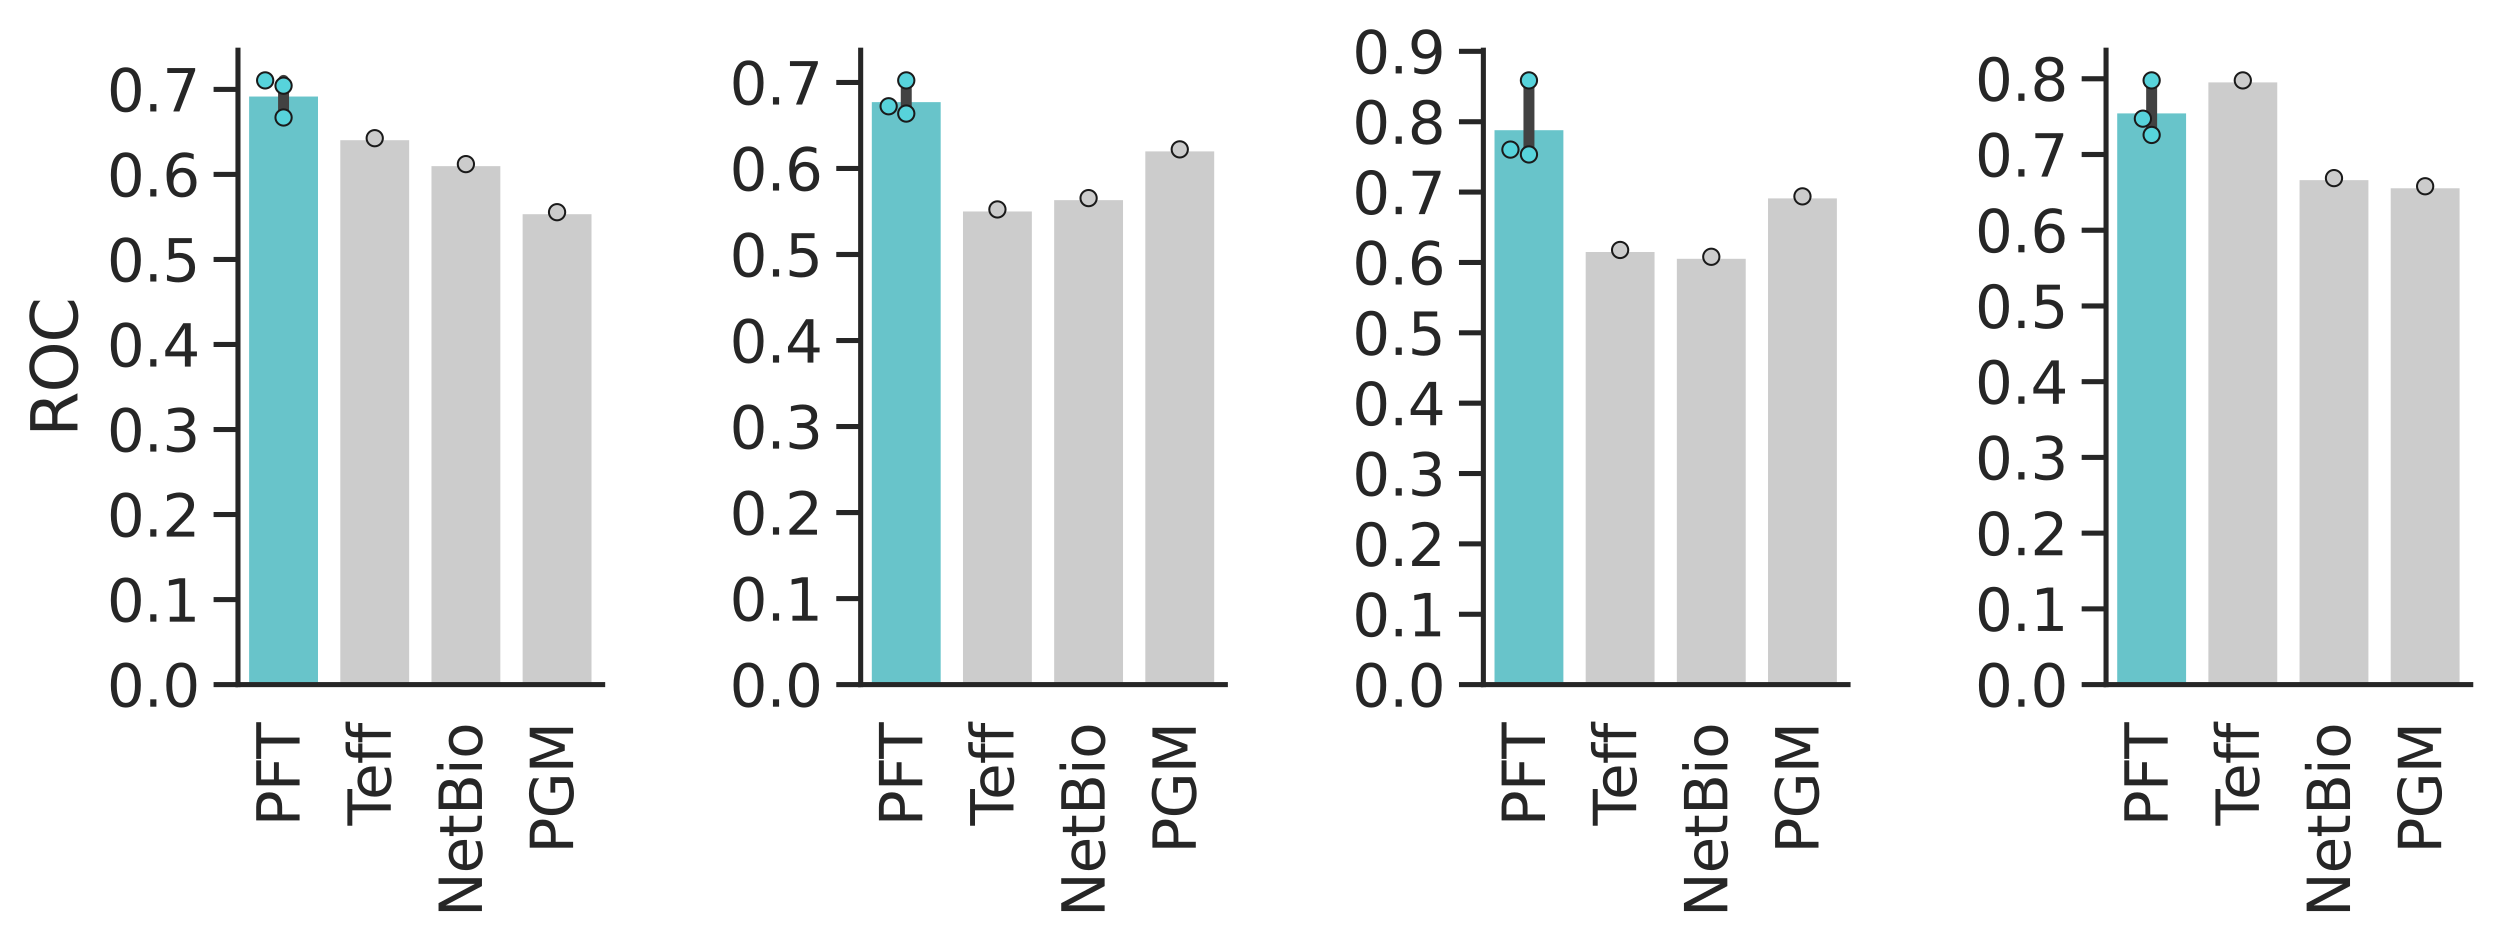 <?xml version="1.0" encoding="utf-8" standalone="no"?>
<!DOCTYPE svg PUBLIC "-//W3C//DTD SVG 1.1//EN"
  "http://www.w3.org/Graphics/SVG/1.1/DTD/svg11.dtd">
<svg xmlns:xlink="http://www.w3.org/1999/xlink" width="614.973pt" height="232.744pt" viewBox="0 0 614.973 232.744" xmlns="http://www.w3.org/2000/svg" version="1.1">
 <defs>
  <style type="text/css">*{stroke-linejoin: round; stroke-linecap: butt}</style>
 </defs>
 <g id="figure_1">
  <g id="patch_1">
   <path d="M 0 232.744 
L 614.973 232.744 
L 614.973 0 
L 0 0 
z
" style="fill: #ffffff"/>
  </g>
  <g id="axes_1">
   <g id="patch_2">
    <path d="M 58.539 168.407 
L 148.245 168.407 
L 148.245 12.345 
L 58.539 12.345 
z
" style="fill: #ffffff"/>
   </g>
   <g id="matplotlib.axis_1">
    <g id="xtick_1">
     <g id="text_1">
      <!-- PFT -->
      <g style="fill: #262626" transform="translate(73.698 203.238) rotate(-90) scale(0.143 -0.143)">
       <defs>
        <path id="DejaVuSans-50" d="M 1259 4147 
L 1259 2394 
L 2053 2394 
Q 2494 2394 2734 2622 
Q 2975 2850 2975 3272 
Q 2975 3691 2734 3919 
Q 2494 4147 2053 4147 
L 1259 4147 
z
M 628 4666 
L 2053 4666 
Q 2838 4666 3239 4311 
Q 3641 3956 3641 3272 
Q 3641 2581 3239 2228 
Q 2838 1875 2053 1875 
L 1259 1875 
L 1259 0 
L 628 0 
L 628 4666 
z
" transform="scale(0.016)"/>
        <path id="DejaVuSans-46" d="M 628 4666 
L 3309 4666 
L 3309 4134 
L 1259 4134 
L 1259 2759 
L 3109 2759 
L 3109 2228 
L 1259 2228 
L 1259 0 
L 628 0 
L 628 4666 
z
" transform="scale(0.016)"/>
        <path id="DejaVuSans-54" d="M -19 4666 
L 3928 4666 
L 3928 4134 
L 2272 4134 
L 2272 0 
L 1638 0 
L 1638 4134 
L -19 4134 
L -19 4666 
z
" transform="scale(0.016)"/>
       </defs>
       <use xlink:href="#DejaVuSans-50"/>
       <use xlink:href="#DejaVuSans-46" x="60.303"/>
       <use xlink:href="#DejaVuSans-54" x="116.072"/>
      </g>
     </g>
    </g>
    <g id="xtick_2">
     <g id="text_2">
      <!-- Teff -->
      <g style="fill: #262626" transform="translate(96.125 203.077) rotate(-90) scale(0.143 -0.143)">
       <defs>
        <path id="DejaVuSans-65" d="M 3597 1894 
L 3597 1613 
L 953 1613 
Q 991 1019 1311 708 
Q 1631 397 2203 397 
Q 2534 397 2845 478 
Q 3156 559 3463 722 
L 3463 178 
Q 3153 47 2828 -22 
Q 2503 -91 2169 -91 
Q 1331 -91 842 396 
Q 353 884 353 1716 
Q 353 2575 817 3079 
Q 1281 3584 2069 3584 
Q 2775 3584 3186 3129 
Q 3597 2675 3597 1894 
z
M 3022 2063 
Q 3016 2534 2758 2815 
Q 2500 3097 2075 3097 
Q 1594 3097 1305 2825 
Q 1016 2553 972 2059 
L 3022 2063 
z
" transform="scale(0.016)"/>
        <path id="DejaVuSans-66" d="M 2375 4863 
L 2375 4384 
L 1825 4384 
Q 1516 4384 1395 4259 
Q 1275 4134 1275 3809 
L 1275 3500 
L 2222 3500 
L 2222 3053 
L 1275 3053 
L 1275 0 
L 697 0 
L 697 3053 
L 147 3053 
L 147 3500 
L 697 3500 
L 697 3744 
Q 697 4328 969 4595 
Q 1241 4863 1831 4863 
L 2375 4863 
z
" transform="scale(0.016)"/>
       </defs>
       <use xlink:href="#DejaVuSans-54"/>
       <use xlink:href="#DejaVuSans-65" x="44.084"/>
       <use xlink:href="#DejaVuSans-66" x="105.607"/>
       <use xlink:href="#DejaVuSans-66" x="140.812"/>
      </g>
     </g>
    </g>
    <g id="xtick_3">
     <g id="text_3">
      <!-- NetBio -->
      <g style="fill: #262626" transform="translate(118.552 225.544) rotate(-90) scale(0.143 -0.143)">
       <defs>
        <path id="DejaVuSans-4e" d="M 628 4666 
L 1478 4666 
L 3547 763 
L 3547 4666 
L 4159 4666 
L 4159 0 
L 3309 0 
L 1241 3903 
L 1241 0 
L 628 0 
L 628 4666 
z
" transform="scale(0.016)"/>
        <path id="DejaVuSans-74" d="M 1172 4494 
L 1172 3500 
L 2356 3500 
L 2356 3053 
L 1172 3053 
L 1172 1153 
Q 1172 725 1289 603 
Q 1406 481 1766 481 
L 2356 481 
L 2356 0 
L 1766 0 
Q 1100 0 847 248 
Q 594 497 594 1153 
L 594 3053 
L 172 3053 
L 172 3500 
L 594 3500 
L 594 4494 
L 1172 4494 
z
" transform="scale(0.016)"/>
        <path id="DejaVuSans-42" d="M 1259 2228 
L 1259 519 
L 2272 519 
Q 2781 519 3026 730 
Q 3272 941 3272 1375 
Q 3272 1813 3026 2020 
Q 2781 2228 2272 2228 
L 1259 2228 
z
M 1259 4147 
L 1259 2741 
L 2194 2741 
Q 2656 2741 2882 2914 
Q 3109 3088 3109 3444 
Q 3109 3797 2882 3972 
Q 2656 4147 2194 4147 
L 1259 4147 
z
M 628 4666 
L 2241 4666 
Q 2963 4666 3353 4366 
Q 3744 4066 3744 3513 
Q 3744 3084 3544 2831 
Q 3344 2578 2956 2516 
Q 3422 2416 3680 2098 
Q 3938 1781 3938 1306 
Q 3938 681 3513 340 
Q 3088 0 2303 0 
L 628 0 
L 628 4666 
z
" transform="scale(0.016)"/>
        <path id="DejaVuSans-69" d="M 603 3500 
L 1178 3500 
L 1178 0 
L 603 0 
L 603 3500 
z
M 603 4863 
L 1178 4863 
L 1178 4134 
L 603 4134 
L 603 4863 
z
" transform="scale(0.016)"/>
        <path id="DejaVuSans-6f" d="M 1959 3097 
Q 1497 3097 1228 2736 
Q 959 2375 959 1747 
Q 959 1119 1226 758 
Q 1494 397 1959 397 
Q 2419 397 2687 759 
Q 2956 1122 2956 1747 
Q 2956 2369 2687 2733 
Q 2419 3097 1959 3097 
z
M 1959 3584 
Q 2709 3584 3137 3096 
Q 3566 2609 3566 1747 
Q 3566 888 3137 398 
Q 2709 -91 1959 -91 
Q 1206 -91 779 398 
Q 353 888 353 1747 
Q 353 2609 779 3096 
Q 1206 3584 1959 3584 
z
" transform="scale(0.016)"/>
       </defs>
       <use xlink:href="#DejaVuSans-4e"/>
       <use xlink:href="#DejaVuSans-65" x="74.805"/>
       <use xlink:href="#DejaVuSans-74" x="136.328"/>
       <use xlink:href="#DejaVuSans-42" x="175.537"/>
       <use xlink:href="#DejaVuSans-69" x="244.141"/>
       <use xlink:href="#DejaVuSans-6f" x="271.924"/>
      </g>
     </g>
    </g>
    <g id="xtick_4">
     <g id="text_4">
      <!-- PGM -->
      <g style="fill: #262626" transform="translate(140.978 209.948) rotate(-90) scale(0.143 -0.143)">
       <defs>
        <path id="DejaVuSans-47" d="M 3809 666 
L 3809 1919 
L 2778 1919 
L 2778 2438 
L 4434 2438 
L 4434 434 
Q 4069 175 3628 42 
Q 3188 -91 2688 -91 
Q 1594 -91 976 548 
Q 359 1188 359 2328 
Q 359 3472 976 4111 
Q 1594 4750 2688 4750 
Q 3144 4750 3555 4637 
Q 3966 4525 4313 4306 
L 4313 3634 
Q 3963 3931 3569 4081 
Q 3175 4231 2741 4231 
Q 1884 4231 1454 3753 
Q 1025 3275 1025 2328 
Q 1025 1384 1454 906 
Q 1884 428 2741 428 
Q 3075 428 3337 486 
Q 3600 544 3809 666 
z
" transform="scale(0.016)"/>
        <path id="DejaVuSans-4d" d="M 628 4666 
L 1569 4666 
L 2759 1491 
L 3956 4666 
L 4897 4666 
L 4897 0 
L 4281 0 
L 4281 4097 
L 3078 897 
L 2444 897 
L 1241 4097 
L 1241 0 
L 628 0 
L 628 4666 
z
" transform="scale(0.016)"/>
       </defs>
       <use xlink:href="#DejaVuSans-50"/>
       <use xlink:href="#DejaVuSans-47" x="60.303"/>
       <use xlink:href="#DejaVuSans-4d" x="137.793"/>
      </g>
     </g>
    </g>
   </g>
   <g id="matplotlib.axis_2">
    <g id="ytick_1">
     <g id="line2d_1">
      <defs>
       <path id="m0aae98b158" d="M 0 0 
L -6 0 
" style="stroke: #262626; stroke-width: 1.25"/>
      </defs>
      <g>
       <use xlink:href="#m0aae98b158" x="58.539" y="168.407" style="fill: #262626; stroke: #262626; stroke-width: 1.25"/>
      </g>
     </g>
     <g id="text_5">
      <!-- 0.0 -->
      <g style="fill: #262626" transform="translate(26.298 173.84) scale(0.143 -0.143)">
       <defs>
        <path id="DejaVuSans-30" d="M 2034 4250 
Q 1547 4250 1301 3770 
Q 1056 3291 1056 2328 
Q 1056 1369 1301 889 
Q 1547 409 2034 409 
Q 2525 409 2770 889 
Q 3016 1369 3016 2328 
Q 3016 3291 2770 3770 
Q 2525 4250 2034 4250 
z
M 2034 4750 
Q 2819 4750 3233 4129 
Q 3647 3509 3647 2328 
Q 3647 1150 3233 529 
Q 2819 -91 2034 -91 
Q 1250 -91 836 529 
Q 422 1150 422 2328 
Q 422 3509 836 4129 
Q 1250 4750 2034 4750 
z
" transform="scale(0.016)"/>
        <path id="DejaVuSans-2e" d="M 684 794 
L 1344 794 
L 1344 0 
L 684 0 
L 684 794 
z
" transform="scale(0.016)"/>
       </defs>
       <use xlink:href="#DejaVuSans-30"/>
       <use xlink:href="#DejaVuSans-2e" x="63.623"/>
       <use xlink:href="#DejaVuSans-30" x="95.41"/>
      </g>
     </g>
    </g>
    <g id="ytick_2">
     <g id="line2d_2">
      <g>
       <use xlink:href="#m0aae98b158" x="58.539" y="147.49" style="fill: #262626; stroke: #262626; stroke-width: 1.25"/>
      </g>
     </g>
     <g id="text_6">
      <!-- 0.1 -->
      <g style="fill: #262626" transform="translate(26.298 152.923) scale(0.143 -0.143)">
       <defs>
        <path id="DejaVuSans-31" d="M 794 531 
L 1825 531 
L 1825 4091 
L 703 3866 
L 703 4441 
L 1819 4666 
L 2450 4666 
L 2450 531 
L 3481 531 
L 3481 0 
L 794 0 
L 794 531 
z
" transform="scale(0.016)"/>
       </defs>
       <use xlink:href="#DejaVuSans-30"/>
       <use xlink:href="#DejaVuSans-2e" x="63.623"/>
       <use xlink:href="#DejaVuSans-31" x="95.41"/>
      </g>
     </g>
    </g>
    <g id="ytick_3">
     <g id="line2d_3">
      <g>
       <use xlink:href="#m0aae98b158" x="58.539" y="126.573" style="fill: #262626; stroke: #262626; stroke-width: 1.25"/>
      </g>
     </g>
     <g id="text_7">
      <!-- 0.2 -->
      <g style="fill: #262626" transform="translate(26.298 132.006) scale(0.143 -0.143)">
       <defs>
        <path id="DejaVuSans-32" d="M 1228 531 
L 3431 531 
L 3431 0 
L 469 0 
L 469 531 
Q 828 903 1448 1529 
Q 2069 2156 2228 2338 
Q 2531 2678 2651 2914 
Q 2772 3150 2772 3378 
Q 2772 3750 2511 3984 
Q 2250 4219 1831 4219 
Q 1534 4219 1204 4116 
Q 875 4013 500 3803 
L 500 4441 
Q 881 4594 1212 4672 
Q 1544 4750 1819 4750 
Q 2544 4750 2975 4387 
Q 3406 4025 3406 3419 
Q 3406 3131 3298 2873 
Q 3191 2616 2906 2266 
Q 2828 2175 2409 1742 
Q 1991 1309 1228 531 
z
" transform="scale(0.016)"/>
       </defs>
       <use xlink:href="#DejaVuSans-30"/>
       <use xlink:href="#DejaVuSans-2e" x="63.623"/>
       <use xlink:href="#DejaVuSans-32" x="95.41"/>
      </g>
     </g>
    </g>
    <g id="ytick_4">
     <g id="line2d_4">
      <g>
       <use xlink:href="#m0aae98b158" x="58.539" y="105.656" style="fill: #262626; stroke: #262626; stroke-width: 1.25"/>
      </g>
     </g>
     <g id="text_8">
      <!-- 0.3 -->
      <g style="fill: #262626" transform="translate(26.298 111.089) scale(0.143 -0.143)">
       <defs>
        <path id="DejaVuSans-33" d="M 2597 2516 
Q 3050 2419 3304 2112 
Q 3559 1806 3559 1356 
Q 3559 666 3084 287 
Q 2609 -91 1734 -91 
Q 1441 -91 1130 -33 
Q 819 25 488 141 
L 488 750 
Q 750 597 1062 519 
Q 1375 441 1716 441 
Q 2309 441 2620 675 
Q 2931 909 2931 1356 
Q 2931 1769 2642 2001 
Q 2353 2234 1838 2234 
L 1294 2234 
L 1294 2753 
L 1863 2753 
Q 2328 2753 2575 2939 
Q 2822 3125 2822 3475 
Q 2822 3834 2567 4026 
Q 2313 4219 1838 4219 
Q 1578 4219 1281 4162 
Q 984 4106 628 3988 
L 628 4550 
Q 988 4650 1302 4700 
Q 1616 4750 1894 4750 
Q 2613 4750 3031 4423 
Q 3450 4097 3450 3541 
Q 3450 3153 3228 2886 
Q 3006 2619 2597 2516 
z
" transform="scale(0.016)"/>
       </defs>
       <use xlink:href="#DejaVuSans-30"/>
       <use xlink:href="#DejaVuSans-2e" x="63.623"/>
       <use xlink:href="#DejaVuSans-33" x="95.41"/>
      </g>
     </g>
    </g>
    <g id="ytick_5">
     <g id="line2d_5">
      <g>
       <use xlink:href="#m0aae98b158" x="58.539" y="84.739" style="fill: #262626; stroke: #262626; stroke-width: 1.25"/>
      </g>
     </g>
     <g id="text_9">
      <!-- 0.4 -->
      <g style="fill: #262626" transform="translate(26.298 90.172) scale(0.143 -0.143)">
       <defs>
        <path id="DejaVuSans-34" d="M 2419 4116 
L 825 1625 
L 2419 1625 
L 2419 4116 
z
M 2253 4666 
L 3047 4666 
L 3047 1625 
L 3713 1625 
L 3713 1100 
L 3047 1100 
L 3047 0 
L 2419 0 
L 2419 1100 
L 313 1100 
L 313 1709 
L 2253 4666 
z
" transform="scale(0.016)"/>
       </defs>
       <use xlink:href="#DejaVuSans-30"/>
       <use xlink:href="#DejaVuSans-2e" x="63.623"/>
       <use xlink:href="#DejaVuSans-34" x="95.41"/>
      </g>
     </g>
    </g>
    <g id="ytick_6">
     <g id="line2d_6">
      <g>
       <use xlink:href="#m0aae98b158" x="58.539" y="63.822" style="fill: #262626; stroke: #262626; stroke-width: 1.25"/>
      </g>
     </g>
     <g id="text_10">
      <!-- 0.5 -->
      <g style="fill: #262626" transform="translate(26.298 69.255) scale(0.143 -0.143)">
       <defs>
        <path id="DejaVuSans-35" d="M 691 4666 
L 3169 4666 
L 3169 4134 
L 1269 4134 
L 1269 2991 
Q 1406 3038 1543 3061 
Q 1681 3084 1819 3084 
Q 2600 3084 3056 2656 
Q 3513 2228 3513 1497 
Q 3513 744 3044 326 
Q 2575 -91 1722 -91 
Q 1428 -91 1123 -41 
Q 819 9 494 109 
L 494 744 
Q 775 591 1075 516 
Q 1375 441 1709 441 
Q 2250 441 2565 725 
Q 2881 1009 2881 1497 
Q 2881 1984 2565 2268 
Q 2250 2553 1709 2553 
Q 1456 2553 1204 2497 
Q 953 2441 691 2322 
L 691 4666 
z
" transform="scale(0.016)"/>
       </defs>
       <use xlink:href="#DejaVuSans-30"/>
       <use xlink:href="#DejaVuSans-2e" x="63.623"/>
       <use xlink:href="#DejaVuSans-35" x="95.41"/>
      </g>
     </g>
    </g>
    <g id="ytick_7">
     <g id="line2d_7">
      <g>
       <use xlink:href="#m0aae98b158" x="58.539" y="42.905" style="fill: #262626; stroke: #262626; stroke-width: 1.25"/>
      </g>
     </g>
     <g id="text_11">
      <!-- 0.6 -->
      <g style="fill: #262626" transform="translate(26.298 48.338) scale(0.143 -0.143)">
       <defs>
        <path id="DejaVuSans-36" d="M 2113 2584 
Q 1688 2584 1439 2293 
Q 1191 2003 1191 1497 
Q 1191 994 1439 701 
Q 1688 409 2113 409 
Q 2538 409 2786 701 
Q 3034 994 3034 1497 
Q 3034 2003 2786 2293 
Q 2538 2584 2113 2584 
z
M 3366 4563 
L 3366 3988 
Q 3128 4100 2886 4159 
Q 2644 4219 2406 4219 
Q 1781 4219 1451 3797 
Q 1122 3375 1075 2522 
Q 1259 2794 1537 2939 
Q 1816 3084 2150 3084 
Q 2853 3084 3261 2657 
Q 3669 2231 3669 1497 
Q 3669 778 3244 343 
Q 2819 -91 2113 -91 
Q 1303 -91 875 529 
Q 447 1150 447 2328 
Q 447 3434 972 4092 
Q 1497 4750 2381 4750 
Q 2619 4750 2861 4703 
Q 3103 4656 3366 4563 
z
" transform="scale(0.016)"/>
       </defs>
       <use xlink:href="#DejaVuSans-30"/>
       <use xlink:href="#DejaVuSans-2e" x="63.623"/>
       <use xlink:href="#DejaVuSans-36" x="95.41"/>
      </g>
     </g>
    </g>
    <g id="ytick_8">
     <g id="line2d_8">
      <g>
       <use xlink:href="#m0aae98b158" x="58.539" y="21.988" style="fill: #262626; stroke: #262626; stroke-width: 1.25"/>
      </g>
     </g>
     <g id="text_12">
      <!-- 0.7 -->
      <g style="fill: #262626" transform="translate(26.298 27.421) scale(0.143 -0.143)">
       <defs>
        <path id="DejaVuSans-37" d="M 525 4666 
L 3525 4666 
L 3525 4397 
L 1831 0 
L 1172 0 
L 2766 4134 
L 525 4134 
L 525 4666 
z
" transform="scale(0.016)"/>
       </defs>
       <use xlink:href="#DejaVuSans-30"/>
       <use xlink:href="#DejaVuSans-2e" x="63.623"/>
       <use xlink:href="#DejaVuSans-37" x="95.41"/>
      </g>
     </g>
    </g>
    <g id="text_13">
     <!-- ROC -->
     <g style="fill: #262626" transform="translate(19.054 107.382) rotate(-90) scale(0.156 -0.156)">
      <defs>
       <path id="DejaVuSans-52" d="M 2841 2188 
Q 3044 2119 3236 1894 
Q 3428 1669 3622 1275 
L 4263 0 
L 3584 0 
L 2988 1197 
Q 2756 1666 2539 1819 
Q 2322 1972 1947 1972 
L 1259 1972 
L 1259 0 
L 628 0 
L 628 4666 
L 2053 4666 
Q 2853 4666 3247 4331 
Q 3641 3997 3641 3322 
Q 3641 2881 3436 2590 
Q 3231 2300 2841 2188 
z
M 1259 4147 
L 1259 2491 
L 2053 2491 
Q 2509 2491 2742 2702 
Q 2975 2913 2975 3322 
Q 2975 3731 2742 3939 
Q 2509 4147 2053 4147 
L 1259 4147 
z
" transform="scale(0.016)"/>
       <path id="DejaVuSans-4f" d="M 2522 4238 
Q 1834 4238 1429 3725 
Q 1025 3213 1025 2328 
Q 1025 1447 1429 934 
Q 1834 422 2522 422 
Q 3209 422 3611 934 
Q 4013 1447 4013 2328 
Q 4013 3213 3611 3725 
Q 3209 4238 2522 4238 
z
M 2522 4750 
Q 3503 4750 4090 4092 
Q 4678 3434 4678 2328 
Q 4678 1225 4090 567 
Q 3503 -91 2522 -91 
Q 1538 -91 948 565 
Q 359 1222 359 2328 
Q 359 3434 948 4092 
Q 1538 4750 2522 4750 
z
" transform="scale(0.016)"/>
       <path id="DejaVuSans-43" d="M 4122 4306 
L 4122 3641 
Q 3803 3938 3442 4084 
Q 3081 4231 2675 4231 
Q 1875 4231 1450 3742 
Q 1025 3253 1025 2328 
Q 1025 1406 1450 917 
Q 1875 428 2675 428 
Q 3081 428 3442 575 
Q 3803 722 4122 1019 
L 4122 359 
Q 3791 134 3420 21 
Q 3050 -91 2638 -91 
Q 1578 -91 968 557 
Q 359 1206 359 2328 
Q 359 3453 968 4101 
Q 1578 4750 2638 4750 
Q 3056 4750 3426 4639 
Q 3797 4528 4122 4306 
z
" transform="scale(0.016)"/>
      </defs>
      <use xlink:href="#DejaVuSans-52"/>
      <use xlink:href="#DejaVuSans-4f" x="69.482"/>
      <use xlink:href="#DejaVuSans-43" x="148.193"/>
     </g>
    </g>
   </g>
   <g id="patch_3">
    <path d="M 60.782 168.407 
L 78.723 168.407 
L 78.723 23.25 
L 60.782 23.25 
z
" clip-path="url(#p70739ded6e)" style="fill: #68c4ca; stroke: #ffffff; stroke-linejoin: miter"/>
   </g>
   <g id="patch_4">
    <path d="M 83.208 168.407 
L 101.15 168.407 
L 101.15 33.993 
L 83.208 33.993 
z
" clip-path="url(#p70739ded6e)" style="fill: #cccccc; stroke: #ffffff; stroke-linejoin: miter"/>
   </g>
   <g id="patch_5">
    <path d="M 105.635 168.407 
L 123.576 168.407 
L 123.576 40.37 
L 105.635 40.37 
z
" clip-path="url(#p70739ded6e)" style="fill: #cccccc; stroke: #ffffff; stroke-linejoin: miter"/>
   </g>
   <g id="patch_6">
    <path d="M 128.061 168.407 
L 146.003 168.407 
L 146.003 52.196 
L 128.061 52.196 
z
" clip-path="url(#p70739ded6e)" style="fill: #cccccc; stroke: #ffffff; stroke-linejoin: miter"/>
   </g>
   <g id="line2d_9">
    <path d="M 69.753 28.902 
L 69.753 19.777 
" clip-path="url(#p70739ded6e)" style="fill: none; stroke: #424242; stroke-width: 2.7; stroke-linecap: round"/>
   </g>
   <g id="line2d_10">
    <path clip-path="url(#p70739ded6e)" style="fill: none; stroke: #424242; stroke-width: 2.7; stroke-linecap: round"/>
   </g>
   <g id="line2d_11">
    <path clip-path="url(#p70739ded6e)" style="fill: none; stroke: #424242; stroke-width: 2.7; stroke-linecap: round"/>
   </g>
   <g id="line2d_12">
    <path clip-path="url(#p70739ded6e)" style="fill: none; stroke: #424242; stroke-width: 2.7; stroke-linecap: round"/>
   </g>
   <g id="patch_7">
    <path d="M 58.539 168.407 
L 58.539 12.345 
" style="fill: none; stroke: #262626; stroke-width: 1.25; stroke-linejoin: miter; stroke-linecap: square"/>
   </g>
   <g id="patch_8">
    <path d="M 58.539 168.407 
L 148.245 168.407 
" style="fill: none; stroke: #262626; stroke-width: 1.25; stroke-linejoin: miter; stroke-linecap: square"/>
   </g>
   <g id="PathCollection_1">
    <defs>
     <path id="C0_0_824dde3e36" d="M 0 2 
C 0.53 2 1.039 1.789 1.414 1.414 
C 1.789 1.039 2 0.53 2 -0 
C 2 -0.53 1.789 -1.039 1.414 -1.414 
C 1.039 -1.789 0.53 -2 0 -2 
C -0.53 -2 -1.039 -1.789 -1.414 -1.414 
C -1.789 -1.039 -2 -0.53 -2 0 
C -2 0.53 -1.789 1.039 -1.414 1.414 
C -1.039 1.789 -0.53 2 0 2 
z
"/>
    </defs>
    <g clip-path="url(#p70739ded6e)">
     <use xlink:href="#C0_0_824dde3e36" x="69.753" y="21.071" style="fill: #57d3db; stroke: #1a1a1a; stroke-width: 0.5"/>
    </g>
    <g clip-path="url(#p70739ded6e)">
     <use xlink:href="#C0_0_824dde3e36" x="65.227" y="19.777" style="fill: #57d3db; stroke: #1a1a1a; stroke-width: 0.5"/>
    </g>
    <g clip-path="url(#p70739ded6e)">
     <use xlink:href="#C0_0_824dde3e36" x="69.753" y="28.902" style="fill: #57d3db; stroke: #1a1a1a; stroke-width: 0.5"/>
    </g>
   </g>
   <g id="PathCollection_2">
    <defs>
     <path id="mb2673c168b" d="M 0 2 
C 0.53 2 1.039 1.789 1.414 1.414 
C 1.789 1.039 2 0.53 2 0 
C 2 -0.53 1.789 -1.039 1.414 -1.414 
C 1.039 -1.789 0.53 -2 0 -2 
C -0.53 -2 -1.039 -1.789 -1.414 -1.414 
C -1.789 -1.039 -2 -0.53 -2 0 
C -2 0.53 -1.789 1.039 -1.414 1.414 
C -1.039 1.789 -0.53 2 0 2 
z
" style="stroke: #1a1a1a; stroke-width: 0.5"/>
    </defs>
    <g clip-path="url(#p70739ded6e)">
     <use xlink:href="#mb2673c168b" x="92.179" y="33.993" style="fill: #cccccc; stroke: #1a1a1a; stroke-width: 0.5"/>
    </g>
   </g>
   <g id="PathCollection_3">
    <g clip-path="url(#p70739ded6e)">
     <use xlink:href="#mb2673c168b" x="114.606" y="40.37" style="fill: #cccccc; stroke: #1a1a1a; stroke-width: 0.5"/>
    </g>
   </g>
   <g id="PathCollection_4">
    <g clip-path="url(#p70739ded6e)">
     <use xlink:href="#mb2673c168b" x="137.032" y="52.196" style="fill: #cccccc; stroke: #1a1a1a; stroke-width: 0.5"/>
    </g>
   </g>
  </g>
  <g id="axes_2">
   <g id="patch_9">
    <path d="M 211.715 168.407 
L 301.421 168.407 
L 301.421 12.345 
L 211.715 12.345 
z
" style="fill: #ffffff"/>
   </g>
   <g id="matplotlib.axis_3">
    <g id="xtick_5">
     <g id="text_14">
      <!-- PFT -->
      <g style="fill: #262626" transform="translate(226.875 203.238) rotate(-90) scale(0.143 -0.143)">
       <use xlink:href="#DejaVuSans-50"/>
       <use xlink:href="#DejaVuSans-46" x="60.303"/>
       <use xlink:href="#DejaVuSans-54" x="116.072"/>
      </g>
     </g>
    </g>
    <g id="xtick_6">
     <g id="text_15">
      <!-- Teff -->
      <g style="fill: #262626" transform="translate(249.301 203.077) rotate(-90) scale(0.143 -0.143)">
       <use xlink:href="#DejaVuSans-54"/>
       <use xlink:href="#DejaVuSans-65" x="44.084"/>
       <use xlink:href="#DejaVuSans-66" x="105.607"/>
       <use xlink:href="#DejaVuSans-66" x="140.812"/>
      </g>
     </g>
    </g>
    <g id="xtick_7">
     <g id="text_16">
      <!-- NetBio -->
      <g style="fill: #262626" transform="translate(271.728 225.544) rotate(-90) scale(0.143 -0.143)">
       <use xlink:href="#DejaVuSans-4e"/>
       <use xlink:href="#DejaVuSans-65" x="74.805"/>
       <use xlink:href="#DejaVuSans-74" x="136.328"/>
       <use xlink:href="#DejaVuSans-42" x="175.537"/>
       <use xlink:href="#DejaVuSans-69" x="244.141"/>
       <use xlink:href="#DejaVuSans-6f" x="271.924"/>
      </g>
     </g>
    </g>
    <g id="xtick_8">
     <g id="text_17">
      <!-- PGM -->
      <g style="fill: #262626" transform="translate(294.154 209.948) rotate(-90) scale(0.143 -0.143)">
       <use xlink:href="#DejaVuSans-50"/>
       <use xlink:href="#DejaVuSans-47" x="60.303"/>
       <use xlink:href="#DejaVuSans-4d" x="137.793"/>
      </g>
     </g>
    </g>
   </g>
   <g id="matplotlib.axis_4">
    <g id="ytick_9">
     <g id="line2d_13">
      <g>
       <use xlink:href="#m0aae98b158" x="211.715" y="168.407" style="fill: #262626; stroke: #262626; stroke-width: 1.25"/>
      </g>
     </g>
     <g id="text_18">
      <!-- 0.0 -->
      <g style="fill: #262626" transform="translate(179.474 173.84) scale(0.143 -0.143)">
       <use xlink:href="#DejaVuSans-30"/>
       <use xlink:href="#DejaVuSans-2e" x="63.623"/>
       <use xlink:href="#DejaVuSans-30" x="95.41"/>
      </g>
     </g>
    </g>
    <g id="ytick_10">
     <g id="line2d_14">
      <g>
       <use xlink:href="#m0aae98b158" x="211.715" y="147.247" style="fill: #262626; stroke: #262626; stroke-width: 1.25"/>
      </g>
     </g>
     <g id="text_19">
      <!-- 0.1 -->
      <g style="fill: #262626" transform="translate(179.474 152.679) scale(0.143 -0.143)">
       <use xlink:href="#DejaVuSans-30"/>
       <use xlink:href="#DejaVuSans-2e" x="63.623"/>
       <use xlink:href="#DejaVuSans-31" x="95.41"/>
      </g>
     </g>
    </g>
    <g id="ytick_11">
     <g id="line2d_15">
      <g>
       <use xlink:href="#m0aae98b158" x="211.715" y="126.086" style="fill: #262626; stroke: #262626; stroke-width: 1.25"/>
      </g>
     </g>
     <g id="text_20">
      <!-- 0.2 -->
      <g style="fill: #262626" transform="translate(179.474 131.519) scale(0.143 -0.143)">
       <use xlink:href="#DejaVuSans-30"/>
       <use xlink:href="#DejaVuSans-2e" x="63.623"/>
       <use xlink:href="#DejaVuSans-32" x="95.41"/>
      </g>
     </g>
    </g>
    <g id="ytick_12">
     <g id="line2d_16">
      <g>
       <use xlink:href="#m0aae98b158" x="211.715" y="104.926" style="fill: #262626; stroke: #262626; stroke-width: 1.25"/>
      </g>
     </g>
     <g id="text_21">
      <!-- 0.3 -->
      <g style="fill: #262626" transform="translate(179.474 110.359) scale(0.143 -0.143)">
       <use xlink:href="#DejaVuSans-30"/>
       <use xlink:href="#DejaVuSans-2e" x="63.623"/>
       <use xlink:href="#DejaVuSans-33" x="95.41"/>
      </g>
     </g>
    </g>
    <g id="ytick_13">
     <g id="line2d_17">
      <g>
       <use xlink:href="#m0aae98b158" x="211.715" y="83.766" style="fill: #262626; stroke: #262626; stroke-width: 1.25"/>
      </g>
     </g>
     <g id="text_22">
      <!-- 0.4 -->
      <g style="fill: #262626" transform="translate(179.474 89.199) scale(0.143 -0.143)">
       <use xlink:href="#DejaVuSans-30"/>
       <use xlink:href="#DejaVuSans-2e" x="63.623"/>
       <use xlink:href="#DejaVuSans-34" x="95.41"/>
      </g>
     </g>
    </g>
    <g id="ytick_14">
     <g id="line2d_18">
      <g>
       <use xlink:href="#m0aae98b158" x="211.715" y="62.605" style="fill: #262626; stroke: #262626; stroke-width: 1.25"/>
      </g>
     </g>
     <g id="text_23">
      <!-- 0.5 -->
      <g style="fill: #262626" transform="translate(179.474 68.038) scale(0.143 -0.143)">
       <use xlink:href="#DejaVuSans-30"/>
       <use xlink:href="#DejaVuSans-2e" x="63.623"/>
       <use xlink:href="#DejaVuSans-35" x="95.41"/>
      </g>
     </g>
    </g>
    <g id="ytick_15">
     <g id="line2d_19">
      <g>
       <use xlink:href="#m0aae98b158" x="211.715" y="41.445" style="fill: #262626; stroke: #262626; stroke-width: 1.25"/>
      </g>
     </g>
     <g id="text_24">
      <!-- 0.6 -->
      <g style="fill: #262626" transform="translate(179.474 46.878) scale(0.143 -0.143)">
       <use xlink:href="#DejaVuSans-30"/>
       <use xlink:href="#DejaVuSans-2e" x="63.623"/>
       <use xlink:href="#DejaVuSans-36" x="95.41"/>
      </g>
     </g>
    </g>
    <g id="ytick_16">
     <g id="line2d_20">
      <g>
       <use xlink:href="#m0aae98b158" x="211.715" y="20.285" style="fill: #262626; stroke: #262626; stroke-width: 1.25"/>
      </g>
     </g>
     <g id="text_25">
      <!-- 0.7 -->
      <g style="fill: #262626" transform="translate(179.474 25.718) scale(0.143 -0.143)">
       <use xlink:href="#DejaVuSans-30"/>
       <use xlink:href="#DejaVuSans-2e" x="63.623"/>
       <use xlink:href="#DejaVuSans-37" x="95.41"/>
      </g>
     </g>
    </g>
   </g>
   <g id="patch_10">
    <path d="M 213.958 168.407 
L 231.899 168.407 
L 231.899 24.618 
L 213.958 24.618 
z
" clip-path="url(#pc44d084c70)" style="fill: #68c4ca; stroke: #ffffff; stroke-linejoin: miter"/>
   </g>
   <g id="patch_11">
    <path d="M 236.384 168.407 
L 254.326 168.407 
L 254.326 51.52 
L 236.384 51.52 
z
" clip-path="url(#pc44d084c70)" style="fill: #cccccc; stroke: #ffffff; stroke-linejoin: miter"/>
   </g>
   <g id="patch_12">
    <path d="M 258.811 168.407 
L 276.752 168.407 
L 276.752 48.732 
L 258.811 48.732 
z
" clip-path="url(#pc44d084c70)" style="fill: #cccccc; stroke: #ffffff; stroke-linejoin: miter"/>
   </g>
   <g id="patch_13">
    <path d="M 281.237 168.407 
L 299.179 168.407 
L 299.179 36.743 
L 281.237 36.743 
z
" clip-path="url(#pc44d084c70)" style="fill: #cccccc; stroke: #ffffff; stroke-linejoin: miter"/>
   </g>
   <g id="line2d_21">
    <path d="M 222.929 27.936 
L 222.929 21.898 
" clip-path="url(#pc44d084c70)" style="fill: none; stroke: #424242; stroke-width: 2.7; stroke-linecap: round"/>
   </g>
   <g id="line2d_22">
    <path clip-path="url(#pc44d084c70)" style="fill: none; stroke: #424242; stroke-width: 2.7; stroke-linecap: round"/>
   </g>
   <g id="line2d_23">
    <path clip-path="url(#pc44d084c70)" style="fill: none; stroke: #424242; stroke-width: 2.7; stroke-linecap: round"/>
   </g>
   <g id="line2d_24">
    <path clip-path="url(#pc44d084c70)" style="fill: none; stroke: #424242; stroke-width: 2.7; stroke-linecap: round"/>
   </g>
   <g id="patch_14">
    <path d="M 211.715 168.407 
L 211.715 12.345 
" style="fill: none; stroke: #262626; stroke-width: 1.25; stroke-linejoin: miter; stroke-linecap: square"/>
   </g>
   <g id="patch_15">
    <path d="M 211.715 168.407 
L 301.421 168.407 
" style="fill: none; stroke: #262626; stroke-width: 1.25; stroke-linejoin: miter; stroke-linecap: square"/>
   </g>
   <g id="PathCollection_5">
    <defs>
     <path id="C1_0_480582f576" d="M 0 2 
C 0.53 2 1.039 1.789 1.414 1.414 
C 1.789 1.039 2 0.53 2 -0 
C 2 -0.53 1.789 -1.039 1.414 -1.414 
C 1.039 -1.789 0.53 -2 0 -2 
C -0.53 -2 -1.039 -1.789 -1.414 -1.414 
C -1.789 -1.039 -2 -0.53 -2 0 
C -2 0.53 -1.789 1.039 -1.414 1.414 
C -1.039 1.789 -0.53 2 0 2 
z
"/>
    </defs>
    <g clip-path="url(#pc44d084c70)">
     <use xlink:href="#C1_0_480582f576" x="218.596" y="26.14" style="fill: #57d3db; stroke: #1a1a1a; stroke-width: 0.5"/>
    </g>
    <g clip-path="url(#pc44d084c70)">
     <use xlink:href="#C1_0_480582f576" x="222.929" y="19.777" style="fill: #57d3db; stroke: #1a1a1a; stroke-width: 0.5"/>
    </g>
    <g clip-path="url(#pc44d084c70)">
     <use xlink:href="#C1_0_480582f576" x="222.929" y="27.936" style="fill: #57d3db; stroke: #1a1a1a; stroke-width: 0.5"/>
    </g>
   </g>
   <g id="PathCollection_6">
    <g clip-path="url(#pc44d084c70)">
     <use xlink:href="#mb2673c168b" x="245.355" y="51.52" style="fill: #cccccc; stroke: #1a1a1a; stroke-width: 0.5"/>
    </g>
   </g>
   <g id="PathCollection_7">
    <g clip-path="url(#pc44d084c70)">
     <use xlink:href="#mb2673c168b" x="267.782" y="48.732" style="fill: #cccccc; stroke: #1a1a1a; stroke-width: 0.5"/>
    </g>
   </g>
   <g id="PathCollection_8">
    <g clip-path="url(#pc44d084c70)">
     <use xlink:href="#mb2673c168b" x="290.208" y="36.743" style="fill: #cccccc; stroke: #1a1a1a; stroke-width: 0.5"/>
    </g>
   </g>
  </g>
  <g id="axes_3">
   <g id="patch_16">
    <path d="M 364.891 168.407 
L 454.597 168.407 
L 454.597 12.345 
L 364.891 12.345 
z
" style="fill: #ffffff"/>
   </g>
   <g id="matplotlib.axis_5">
    <g id="xtick_9">
     <g id="text_26">
      <!-- PFT -->
      <g style="fill: #262626" transform="translate(380.05 203.238) rotate(-90) scale(0.143 -0.143)">
       <use xlink:href="#DejaVuSans-50"/>
       <use xlink:href="#DejaVuSans-46" x="60.303"/>
       <use xlink:href="#DejaVuSans-54" x="116.072"/>
      </g>
     </g>
    </g>
    <g id="xtick_10">
     <g id="text_27">
      <!-- Teff -->
      <g style="fill: #262626" transform="translate(402.477 203.077) rotate(-90) scale(0.143 -0.143)">
       <use xlink:href="#DejaVuSans-54"/>
       <use xlink:href="#DejaVuSans-65" x="44.084"/>
       <use xlink:href="#DejaVuSans-66" x="105.607"/>
       <use xlink:href="#DejaVuSans-66" x="140.812"/>
      </g>
     </g>
    </g>
    <g id="xtick_11">
     <g id="text_28">
      <!-- NetBio -->
      <g style="fill: #262626" transform="translate(424.904 225.544) rotate(-90) scale(0.143 -0.143)">
       <use xlink:href="#DejaVuSans-4e"/>
       <use xlink:href="#DejaVuSans-65" x="74.805"/>
       <use xlink:href="#DejaVuSans-74" x="136.328"/>
       <use xlink:href="#DejaVuSans-42" x="175.537"/>
       <use xlink:href="#DejaVuSans-69" x="244.141"/>
       <use xlink:href="#DejaVuSans-6f" x="271.924"/>
      </g>
     </g>
    </g>
    <g id="xtick_12">
     <g id="text_29">
      <!-- PGM -->
      <g style="fill: #262626" transform="translate(447.33 209.948) rotate(-90) scale(0.143 -0.143)">
       <use xlink:href="#DejaVuSans-50"/>
       <use xlink:href="#DejaVuSans-47" x="60.303"/>
       <use xlink:href="#DejaVuSans-4d" x="137.793"/>
      </g>
     </g>
    </g>
   </g>
   <g id="matplotlib.axis_6">
    <g id="ytick_17">
     <g id="line2d_25">
      <g>
       <use xlink:href="#m0aae98b158" x="364.891" y="168.407" style="fill: #262626; stroke: #262626; stroke-width: 1.25"/>
      </g>
     </g>
     <g id="text_30">
      <!-- 0.0 -->
      <g style="fill: #262626" transform="translate(332.65 173.84) scale(0.143 -0.143)">
       <use xlink:href="#DejaVuSans-30"/>
       <use xlink:href="#DejaVuSans-2e" x="63.623"/>
       <use xlink:href="#DejaVuSans-30" x="95.41"/>
      </g>
     </g>
    </g>
    <g id="ytick_18">
     <g id="line2d_26">
      <g>
       <use xlink:href="#m0aae98b158" x="364.891" y="151.099" style="fill: #262626; stroke: #262626; stroke-width: 1.25"/>
      </g>
     </g>
     <g id="text_31">
      <!-- 0.1 -->
      <g style="fill: #262626" transform="translate(332.65 156.532) scale(0.143 -0.143)">
       <use xlink:href="#DejaVuSans-30"/>
       <use xlink:href="#DejaVuSans-2e" x="63.623"/>
       <use xlink:href="#DejaVuSans-31" x="95.41"/>
      </g>
     </g>
    </g>
    <g id="ytick_19">
     <g id="line2d_27">
      <g>
       <use xlink:href="#m0aae98b158" x="364.891" y="133.79" style="fill: #262626; stroke: #262626; stroke-width: 1.25"/>
      </g>
     </g>
     <g id="text_32">
      <!-- 0.2 -->
      <g style="fill: #262626" transform="translate(332.65 139.223) scale(0.143 -0.143)">
       <use xlink:href="#DejaVuSans-30"/>
       <use xlink:href="#DejaVuSans-2e" x="63.623"/>
       <use xlink:href="#DejaVuSans-32" x="95.41"/>
      </g>
     </g>
    </g>
    <g id="ytick_20">
     <g id="line2d_28">
      <g>
       <use xlink:href="#m0aae98b158" x="364.891" y="116.482" style="fill: #262626; stroke: #262626; stroke-width: 1.25"/>
      </g>
     </g>
     <g id="text_33">
      <!-- 0.3 -->
      <g style="fill: #262626" transform="translate(332.65 121.915) scale(0.143 -0.143)">
       <use xlink:href="#DejaVuSans-30"/>
       <use xlink:href="#DejaVuSans-2e" x="63.623"/>
       <use xlink:href="#DejaVuSans-33" x="95.41"/>
      </g>
     </g>
    </g>
    <g id="ytick_21">
     <g id="line2d_29">
      <g>
       <use xlink:href="#m0aae98b158" x="364.891" y="99.174" style="fill: #262626; stroke: #262626; stroke-width: 1.25"/>
      </g>
     </g>
     <g id="text_34">
      <!-- 0.4 -->
      <g style="fill: #262626" transform="translate(332.65 104.607) scale(0.143 -0.143)">
       <use xlink:href="#DejaVuSans-30"/>
       <use xlink:href="#DejaVuSans-2e" x="63.623"/>
       <use xlink:href="#DejaVuSans-34" x="95.41"/>
      </g>
     </g>
    </g>
    <g id="ytick_22">
     <g id="line2d_30">
      <g>
       <use xlink:href="#m0aae98b158" x="364.891" y="81.866" style="fill: #262626; stroke: #262626; stroke-width: 1.25"/>
      </g>
     </g>
     <g id="text_35">
      <!-- 0.5 -->
      <g style="fill: #262626" transform="translate(332.65 87.299) scale(0.143 -0.143)">
       <use xlink:href="#DejaVuSans-30"/>
       <use xlink:href="#DejaVuSans-2e" x="63.623"/>
       <use xlink:href="#DejaVuSans-35" x="95.41"/>
      </g>
     </g>
    </g>
    <g id="ytick_23">
     <g id="line2d_31">
      <g>
       <use xlink:href="#m0aae98b158" x="364.891" y="64.558" style="fill: #262626; stroke: #262626; stroke-width: 1.25"/>
      </g>
     </g>
     <g id="text_36">
      <!-- 0.6 -->
      <g style="fill: #262626" transform="translate(332.65 69.99) scale(0.143 -0.143)">
       <use xlink:href="#DejaVuSans-30"/>
       <use xlink:href="#DejaVuSans-2e" x="63.623"/>
       <use xlink:href="#DejaVuSans-36" x="95.41"/>
      </g>
     </g>
    </g>
    <g id="ytick_24">
     <g id="line2d_32">
      <g>
       <use xlink:href="#m0aae98b158" x="364.891" y="47.249" style="fill: #262626; stroke: #262626; stroke-width: 1.25"/>
      </g>
     </g>
     <g id="text_37">
      <!-- 0.7 -->
      <g style="fill: #262626" transform="translate(332.65 52.682) scale(0.143 -0.143)">
       <use xlink:href="#DejaVuSans-30"/>
       <use xlink:href="#DejaVuSans-2e" x="63.623"/>
       <use xlink:href="#DejaVuSans-37" x="95.41"/>
      </g>
     </g>
    </g>
    <g id="ytick_25">
     <g id="line2d_33">
      <g>
       <use xlink:href="#m0aae98b158" x="364.891" y="29.941" style="fill: #262626; stroke: #262626; stroke-width: 1.25"/>
      </g>
     </g>
     <g id="text_38">
      <!-- 0.8 -->
      <g style="fill: #262626" transform="translate(332.65 35.374) scale(0.143 -0.143)">
       <defs>
        <path id="DejaVuSans-38" d="M 2034 2216 
Q 1584 2216 1326 1975 
Q 1069 1734 1069 1313 
Q 1069 891 1326 650 
Q 1584 409 2034 409 
Q 2484 409 2743 651 
Q 3003 894 3003 1313 
Q 3003 1734 2745 1975 
Q 2488 2216 2034 2216 
z
M 1403 2484 
Q 997 2584 770 2862 
Q 544 3141 544 3541 
Q 544 4100 942 4425 
Q 1341 4750 2034 4750 
Q 2731 4750 3128 4425 
Q 3525 4100 3525 3541 
Q 3525 3141 3298 2862 
Q 3072 2584 2669 2484 
Q 3125 2378 3379 2068 
Q 3634 1759 3634 1313 
Q 3634 634 3220 271 
Q 2806 -91 2034 -91 
Q 1263 -91 848 271 
Q 434 634 434 1313 
Q 434 1759 690 2068 
Q 947 2378 1403 2484 
z
M 1172 3481 
Q 1172 3119 1398 2916 
Q 1625 2713 2034 2713 
Q 2441 2713 2670 2916 
Q 2900 3119 2900 3481 
Q 2900 3844 2670 4047 
Q 2441 4250 2034 4250 
Q 1625 4250 1398 4047 
Q 1172 3844 1172 3481 
z
" transform="scale(0.016)"/>
       </defs>
       <use xlink:href="#DejaVuSans-30"/>
       <use xlink:href="#DejaVuSans-2e" x="63.623"/>
       <use xlink:href="#DejaVuSans-38" x="95.41"/>
      </g>
     </g>
    </g>
    <g id="ytick_26">
     <g id="line2d_34">
      <g>
       <use xlink:href="#m0aae98b158" x="364.891" y="12.633" style="fill: #262626; stroke: #262626; stroke-width: 1.25"/>
      </g>
     </g>
     <g id="text_39">
      <!-- 0.9 -->
      <g style="fill: #262626" transform="translate(332.65 18.066) scale(0.143 -0.143)">
       <defs>
        <path id="DejaVuSans-39" d="M 703 97 
L 703 672 
Q 941 559 1184 500 
Q 1428 441 1663 441 
Q 2288 441 2617 861 
Q 2947 1281 2994 2138 
Q 2813 1869 2534 1725 
Q 2256 1581 1919 1581 
Q 1219 1581 811 2004 
Q 403 2428 403 3163 
Q 403 3881 828 4315 
Q 1253 4750 1959 4750 
Q 2769 4750 3195 4129 
Q 3622 3509 3622 2328 
Q 3622 1225 3098 567 
Q 2575 -91 1691 -91 
Q 1453 -91 1209 -44 
Q 966 3 703 97 
z
M 1959 2075 
Q 2384 2075 2632 2365 
Q 2881 2656 2881 3163 
Q 2881 3666 2632 3958 
Q 2384 4250 1959 4250 
Q 1534 4250 1286 3958 
Q 1038 3666 1038 3163 
Q 1038 2656 1286 2365 
Q 1534 2075 1959 2075 
z
" transform="scale(0.016)"/>
       </defs>
       <use xlink:href="#DejaVuSans-30"/>
       <use xlink:href="#DejaVuSans-2e" x="63.623"/>
       <use xlink:href="#DejaVuSans-39" x="95.41"/>
      </g>
     </g>
    </g>
   </g>
   <g id="patch_17">
    <path d="M 367.134 168.407 
L 385.075 168.407 
L 385.075 31.523 
L 367.134 31.523 
z
" clip-path="url(#pad019600db)" style="fill: #68c4ca; stroke: #ffffff; stroke-linejoin: miter"/>
   </g>
   <g id="patch_18">
    <path d="M 389.56 168.407 
L 407.502 168.407 
L 407.502 61.489 
L 389.56 61.489 
z
" clip-path="url(#pad019600db)" style="fill: #cccccc; stroke: #ffffff; stroke-linejoin: miter"/>
   </g>
   <g id="patch_19">
    <path d="M 411.987 168.407 
L 429.928 168.407 
L 429.928 63.167 
L 411.987 63.167 
z
" clip-path="url(#pad019600db)" style="fill: #cccccc; stroke: #ffffff; stroke-linejoin: miter"/>
   </g>
   <g id="patch_20">
    <path d="M 434.413 168.407 
L 452.355 168.407 
L 452.355 48.304 
L 434.413 48.304 
z
" clip-path="url(#pad019600db)" style="fill: #cccccc; stroke: #ffffff; stroke-linejoin: miter"/>
   </g>
   <g id="line2d_35">
    <path d="M 376.105 37.996 
L 376.105 19.777 
" clip-path="url(#pad019600db)" style="fill: none; stroke: #424242; stroke-width: 2.7; stroke-linecap: round"/>
   </g>
   <g id="line2d_36">
    <path clip-path="url(#pad019600db)" style="fill: none; stroke: #424242; stroke-width: 2.7; stroke-linecap: round"/>
   </g>
   <g id="line2d_37">
    <path clip-path="url(#pad019600db)" style="fill: none; stroke: #424242; stroke-width: 2.7; stroke-linecap: round"/>
   </g>
   <g id="line2d_38">
    <path clip-path="url(#pad019600db)" style="fill: none; stroke: #424242; stroke-width: 2.7; stroke-linecap: round"/>
   </g>
   <g id="patch_21">
    <path d="M 364.891 168.407 
L 364.891 12.345 
" style="fill: none; stroke: #262626; stroke-width: 1.25; stroke-linejoin: miter; stroke-linecap: square"/>
   </g>
   <g id="patch_22">
    <path d="M 364.891 168.407 
L 454.597 168.407 
" style="fill: none; stroke: #262626; stroke-width: 1.25; stroke-linejoin: miter; stroke-linecap: square"/>
   </g>
   <g id="PathCollection_9">
    <defs>
     <path id="C2_0_9483b9d8b7" d="M 0 2 
C 0.53 2 1.039 1.789 1.414 1.414 
C 1.789 1.039 2 0.53 2 -0 
C 2 -0.53 1.789 -1.039 1.414 -1.414 
C 1.039 -1.789 0.53 -2 0 -2 
C -0.53 -2 -1.039 -1.789 -1.414 -1.414 
C -1.789 -1.039 -2 -0.53 -2 0 
C -2 0.53 -1.789 1.039 -1.414 1.414 
C -1.039 1.789 -0.53 2 0 2 
z
"/>
    </defs>
    <g clip-path="url(#pad019600db)">
     <use xlink:href="#C2_0_9483b9d8b7" x="376.105" y="37.996" style="fill: #57d3db; stroke: #1a1a1a; stroke-width: 0.5"/>
    </g>
    <g clip-path="url(#pad019600db)">
     <use xlink:href="#C2_0_9483b9d8b7" x="376.105" y="19.777" style="fill: #57d3db; stroke: #1a1a1a; stroke-width: 0.5"/>
    </g>
    <g clip-path="url(#pad019600db)">
     <use xlink:href="#C2_0_9483b9d8b7" x="371.55" y="36.797" style="fill: #57d3db; stroke: #1a1a1a; stroke-width: 0.5"/>
    </g>
   </g>
   <g id="PathCollection_10">
    <g clip-path="url(#pad019600db)">
     <use xlink:href="#mb2673c168b" x="398.531" y="61.489" style="fill: #cccccc; stroke: #1a1a1a; stroke-width: 0.5"/>
    </g>
   </g>
   <g id="PathCollection_11">
    <g clip-path="url(#pad019600db)">
     <use xlink:href="#mb2673c168b" x="420.958" y="63.167" style="fill: #cccccc; stroke: #1a1a1a; stroke-width: 0.5"/>
    </g>
   </g>
   <g id="PathCollection_12">
    <g clip-path="url(#pad019600db)">
     <use xlink:href="#mb2673c168b" x="443.384" y="48.304" style="fill: #cccccc; stroke: #1a1a1a; stroke-width: 0.5"/>
    </g>
   </g>
  </g>
  <g id="axes_4">
   <g id="patch_23">
    <path d="M 518.067 168.407 
L 607.773 168.407 
L 607.773 12.345 
L 518.067 12.345 
z
" style="fill: #ffffff"/>
   </g>
   <g id="matplotlib.axis_7">
    <g id="xtick_13">
     <g id="text_40">
      <!-- PFT -->
      <g style="fill: #262626" transform="translate(533.226 203.238) rotate(-90) scale(0.143 -0.143)">
       <use xlink:href="#DejaVuSans-50"/>
       <use xlink:href="#DejaVuSans-46" x="60.303"/>
       <use xlink:href="#DejaVuSans-54" x="116.072"/>
      </g>
     </g>
    </g>
    <g id="xtick_14">
     <g id="text_41">
      <!-- Teff -->
      <g style="fill: #262626" transform="translate(555.653 203.077) rotate(-90) scale(0.143 -0.143)">
       <use xlink:href="#DejaVuSans-54"/>
       <use xlink:href="#DejaVuSans-65" x="44.084"/>
       <use xlink:href="#DejaVuSans-66" x="105.607"/>
       <use xlink:href="#DejaVuSans-66" x="140.812"/>
      </g>
     </g>
    </g>
    <g id="xtick_15">
     <g id="text_42">
      <!-- NetBio -->
      <g style="fill: #262626" transform="translate(578.08 225.544) rotate(-90) scale(0.143 -0.143)">
       <use xlink:href="#DejaVuSans-4e"/>
       <use xlink:href="#DejaVuSans-65" x="74.805"/>
       <use xlink:href="#DejaVuSans-74" x="136.328"/>
       <use xlink:href="#DejaVuSans-42" x="175.537"/>
       <use xlink:href="#DejaVuSans-69" x="244.141"/>
       <use xlink:href="#DejaVuSans-6f" x="271.924"/>
      </g>
     </g>
    </g>
    <g id="xtick_16">
     <g id="text_43">
      <!-- PGM -->
      <g style="fill: #262626" transform="translate(600.506 209.948) rotate(-90) scale(0.143 -0.143)">
       <use xlink:href="#DejaVuSans-50"/>
       <use xlink:href="#DejaVuSans-47" x="60.303"/>
       <use xlink:href="#DejaVuSans-4d" x="137.793"/>
      </g>
     </g>
    </g>
   </g>
   <g id="matplotlib.axis_8">
    <g id="ytick_27">
     <g id="line2d_39">
      <g>
       <use xlink:href="#m0aae98b158" x="518.067" y="168.407" style="fill: #262626; stroke: #262626; stroke-width: 1.25"/>
      </g>
     </g>
     <g id="text_44">
      <!-- 0.0 -->
      <g style="fill: #262626" transform="translate(485.826 173.84) scale(0.143 -0.143)">
       <use xlink:href="#DejaVuSans-30"/>
       <use xlink:href="#DejaVuSans-2e" x="63.623"/>
       <use xlink:href="#DejaVuSans-30" x="95.41"/>
      </g>
     </g>
    </g>
    <g id="ytick_28">
     <g id="line2d_40">
      <g>
       <use xlink:href="#m0aae98b158" x="518.067" y="149.778" style="fill: #262626; stroke: #262626; stroke-width: 1.25"/>
      </g>
     </g>
     <g id="text_45">
      <!-- 0.1 -->
      <g style="fill: #262626" transform="translate(485.826 155.211) scale(0.143 -0.143)">
       <use xlink:href="#DejaVuSans-30"/>
       <use xlink:href="#DejaVuSans-2e" x="63.623"/>
       <use xlink:href="#DejaVuSans-31" x="95.41"/>
      </g>
     </g>
    </g>
    <g id="ytick_29">
     <g id="line2d_41">
      <g>
       <use xlink:href="#m0aae98b158" x="518.067" y="131.149" style="fill: #262626; stroke: #262626; stroke-width: 1.25"/>
      </g>
     </g>
     <g id="text_46">
      <!-- 0.2 -->
      <g style="fill: #262626" transform="translate(485.826 136.582) scale(0.143 -0.143)">
       <use xlink:href="#DejaVuSans-30"/>
       <use xlink:href="#DejaVuSans-2e" x="63.623"/>
       <use xlink:href="#DejaVuSans-32" x="95.41"/>
      </g>
     </g>
    </g>
    <g id="ytick_30">
     <g id="line2d_42">
      <g>
       <use xlink:href="#m0aae98b158" x="518.067" y="112.52" style="fill: #262626; stroke: #262626; stroke-width: 1.25"/>
      </g>
     </g>
     <g id="text_47">
      <!-- 0.3 -->
      <g style="fill: #262626" transform="translate(485.826 117.953) scale(0.143 -0.143)">
       <use xlink:href="#DejaVuSans-30"/>
       <use xlink:href="#DejaVuSans-2e" x="63.623"/>
       <use xlink:href="#DejaVuSans-33" x="95.41"/>
      </g>
     </g>
    </g>
    <g id="ytick_31">
     <g id="line2d_43">
      <g>
       <use xlink:href="#m0aae98b158" x="518.067" y="93.891" style="fill: #262626; stroke: #262626; stroke-width: 1.25"/>
      </g>
     </g>
     <g id="text_48">
      <!-- 0.4 -->
      <g style="fill: #262626" transform="translate(485.826 99.324) scale(0.143 -0.143)">
       <use xlink:href="#DejaVuSans-30"/>
       <use xlink:href="#DejaVuSans-2e" x="63.623"/>
       <use xlink:href="#DejaVuSans-34" x="95.41"/>
      </g>
     </g>
    </g>
    <g id="ytick_32">
     <g id="line2d_44">
      <g>
       <use xlink:href="#m0aae98b158" x="518.067" y="75.263" style="fill: #262626; stroke: #262626; stroke-width: 1.25"/>
      </g>
     </g>
     <g id="text_49">
      <!-- 0.5 -->
      <g style="fill: #262626" transform="translate(485.826 80.696) scale(0.143 -0.143)">
       <use xlink:href="#DejaVuSans-30"/>
       <use xlink:href="#DejaVuSans-2e" x="63.623"/>
       <use xlink:href="#DejaVuSans-35" x="95.41"/>
      </g>
     </g>
    </g>
    <g id="ytick_33">
     <g id="line2d_45">
      <g>
       <use xlink:href="#m0aae98b158" x="518.067" y="56.634" style="fill: #262626; stroke: #262626; stroke-width: 1.25"/>
      </g>
     </g>
     <g id="text_50">
      <!-- 0.6 -->
      <g style="fill: #262626" transform="translate(485.826 62.067) scale(0.143 -0.143)">
       <use xlink:href="#DejaVuSans-30"/>
       <use xlink:href="#DejaVuSans-2e" x="63.623"/>
       <use xlink:href="#DejaVuSans-36" x="95.41"/>
      </g>
     </g>
    </g>
    <g id="ytick_34">
     <g id="line2d_46">
      <g>
       <use xlink:href="#m0aae98b158" x="518.067" y="38.005" style="fill: #262626; stroke: #262626; stroke-width: 1.25"/>
      </g>
     </g>
     <g id="text_51">
      <!-- 0.7 -->
      <g style="fill: #262626" transform="translate(485.826 43.438) scale(0.143 -0.143)">
       <use xlink:href="#DejaVuSans-30"/>
       <use xlink:href="#DejaVuSans-2e" x="63.623"/>
       <use xlink:href="#DejaVuSans-37" x="95.41"/>
      </g>
     </g>
    </g>
    <g id="ytick_35">
     <g id="line2d_47">
      <g>
       <use xlink:href="#m0aae98b158" x="518.067" y="19.376" style="fill: #262626; stroke: #262626; stroke-width: 1.25"/>
      </g>
     </g>
     <g id="text_52">
      <!-- 0.8 -->
      <g style="fill: #262626" transform="translate(485.826 24.809) scale(0.143 -0.143)">
       <use xlink:href="#DejaVuSans-30"/>
       <use xlink:href="#DejaVuSans-2e" x="63.623"/>
       <use xlink:href="#DejaVuSans-38" x="95.41"/>
      </g>
     </g>
    </g>
   </g>
   <g id="patch_24">
    <path d="M 520.31 168.407 
L 538.251 168.407 
L 538.251 27.389 
L 520.31 27.389 
z
" clip-path="url(#p5e2e022ae6)" style="fill: #68c4ca; stroke: #ffffff; stroke-linejoin: miter"/>
   </g>
   <g id="patch_25">
    <path d="M 542.736 168.407 
L 560.678 168.407 
L 560.678 19.777 
L 542.736 19.777 
z
" clip-path="url(#p5e2e022ae6)" style="fill: #cccccc; stroke: #ffffff; stroke-linejoin: miter"/>
   </g>
   <g id="patch_26">
    <path d="M 565.163 168.407 
L 583.104 168.407 
L 583.104 43.814 
L 565.163 43.814 
z
" clip-path="url(#p5e2e022ae6)" style="fill: #cccccc; stroke: #ffffff; stroke-linejoin: miter"/>
   </g>
   <g id="patch_27">
    <path d="M 587.589 168.407 
L 605.531 168.407 
L 605.531 45.817 
L 587.589 45.817 
z
" clip-path="url(#p5e2e022ae6)" style="fill: #cccccc; stroke: #ffffff; stroke-linejoin: miter"/>
   </g>
   <g id="line2d_48">
    <path d="M 529.281 33.198 
L 529.281 19.777 
" clip-path="url(#p5e2e022ae6)" style="fill: none; stroke: #424242; stroke-width: 2.7; stroke-linecap: round"/>
   </g>
   <g id="line2d_49">
    <path clip-path="url(#p5e2e022ae6)" style="fill: none; stroke: #424242; stroke-width: 2.7; stroke-linecap: round"/>
   </g>
   <g id="line2d_50">
    <path clip-path="url(#p5e2e022ae6)" style="fill: none; stroke: #424242; stroke-width: 2.7; stroke-linecap: round"/>
   </g>
   <g id="line2d_51">
    <path clip-path="url(#p5e2e022ae6)" style="fill: none; stroke: #424242; stroke-width: 2.7; stroke-linecap: round"/>
   </g>
   <g id="patch_28">
    <path d="M 518.067 168.407 
L 518.067 12.345 
" style="fill: none; stroke: #262626; stroke-width: 1.25; stroke-linejoin: miter; stroke-linecap: square"/>
   </g>
   <g id="patch_29">
    <path d="M 518.067 168.407 
L 607.773 168.407 
" style="fill: none; stroke: #262626; stroke-width: 1.25; stroke-linejoin: miter; stroke-linecap: square"/>
   </g>
   <g id="PathCollection_13">
    <defs>
     <path id="C3_0_4b5b14db7a" d="M 0 2 
C 0.53 2 1.039 1.789 1.414 1.414 
C 1.789 1.039 2 0.53 2 -0 
C 2 -0.53 1.789 -1.039 1.414 -1.414 
C 1.039 -1.789 0.53 -2 0 -2 
C -0.53 -2 -1.039 -1.789 -1.414 -1.414 
C -1.789 -1.039 -2 -0.53 -2 0 
C -2 0.53 -1.789 1.039 -1.414 1.414 
C -1.039 1.789 -0.53 2 0 2 
z
"/>
    </defs>
    <g clip-path="url(#p5e2e022ae6)">
     <use xlink:href="#C3_0_4b5b14db7a" x="529.281" y="19.777" style="fill: #57d3db; stroke: #1a1a1a; stroke-width: 0.5"/>
    </g>
    <g clip-path="url(#p5e2e022ae6)">
     <use xlink:href="#C3_0_4b5b14db7a" x="527.129" y="29.191" style="fill: #57d3db; stroke: #1a1a1a; stroke-width: 0.5"/>
    </g>
    <g clip-path="url(#p5e2e022ae6)">
     <use xlink:href="#C3_0_4b5b14db7a" x="529.281" y="33.198" style="fill: #57d3db; stroke: #1a1a1a; stroke-width: 0.5"/>
    </g>
   </g>
   <g id="PathCollection_14">
    <g clip-path="url(#p5e2e022ae6)">
     <use xlink:href="#mb2673c168b" x="551.707" y="19.777" style="fill: #cccccc; stroke: #1a1a1a; stroke-width: 0.5"/>
    </g>
   </g>
   <g id="PathCollection_15">
    <g clip-path="url(#p5e2e022ae6)">
     <use xlink:href="#mb2673c168b" x="574.134" y="43.814" style="fill: #cccccc; stroke: #1a1a1a; stroke-width: 0.5"/>
    </g>
   </g>
   <g id="PathCollection_16">
    <g clip-path="url(#p5e2e022ae6)">
     <use xlink:href="#mb2673c168b" x="596.56" y="45.817" style="fill: #cccccc; stroke: #1a1a1a; stroke-width: 0.5"/>
    </g>
   </g>
  </g>
 </g>
 <defs>
  <clipPath id="p70739ded6e">
   <rect x="58.539" y="12.345" width="89.706" height="156.062"/>
  </clipPath>
  <clipPath id="pc44d084c70">
   <rect x="211.715" y="12.345" width="89.706" height="156.062"/>
  </clipPath>
  <clipPath id="pad019600db">
   <rect x="364.891" y="12.345" width="89.706" height="156.062"/>
  </clipPath>
  <clipPath id="p5e2e022ae6">
   <rect x="518.067" y="12.345" width="89.706" height="156.062"/>
  </clipPath>
 </defs>
</svg>
